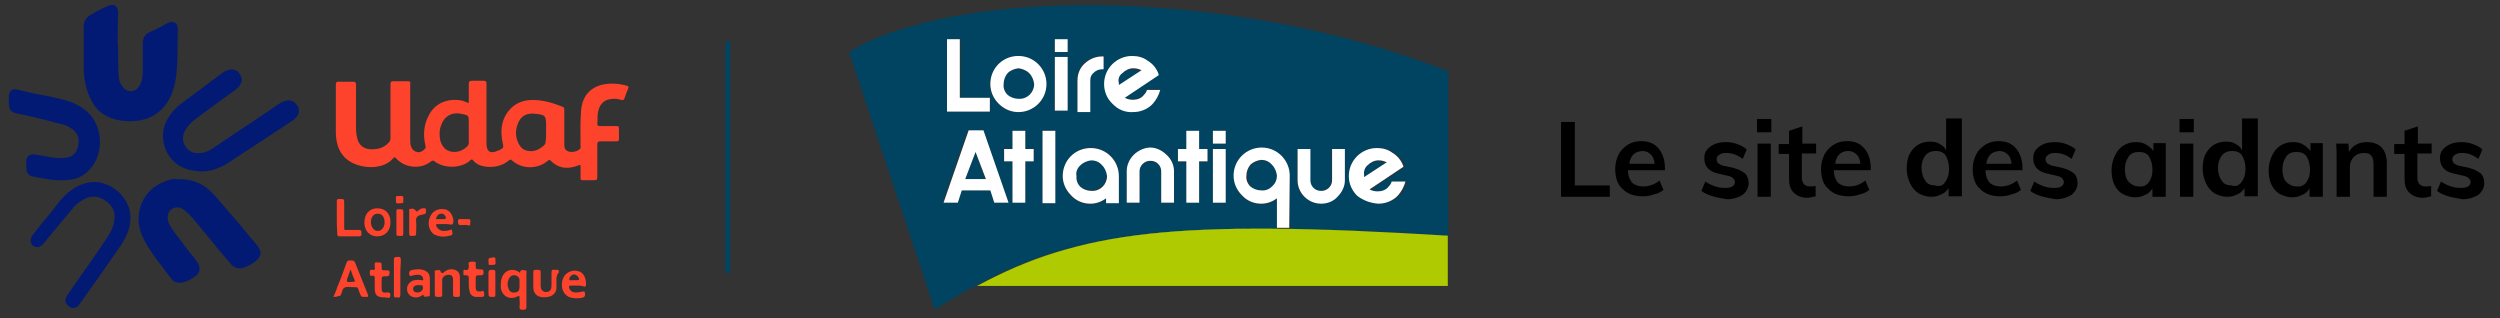 <?xml version="1.0" encoding="utf-8"?>
<!-- Generator: Adobe Illustrator 26.0.3, SVG Export Plug-In . SVG Version: 6.00 Build 0)  -->
<svg version="1.1" id="Calque_1" xmlns="http://www.w3.org/2000/svg" xmlns:xlink="http://www.w3.org/1999/xlink" x="0px" y="0px"
	 viewBox="0 0 507.7 64.6" style="enable-background:new 0 0 507.7 64.6;" xml:space="preserve">
<rect x="0" y="0" width="507.7" height="64.6" fill="#333333" stroke="none"/>
<style type="text/css">
	.st0{fill:none;stroke:#004461;}
	.st1{fill:#004461;}
	.st2{fill:#AFCA00;}
	.st3{fill:#FFFFFF;}
	.st4{enable-background:new    ;}
	.st5{fill:#FD432C;}
	.st6{fill:#021A73;}
</style>
<line id="Ligne_261" class="st0" x1="147.8" y1="8.4" x2="147.8" y2="55.4"/>
<g id="Groupe_2895" transform="translate(4704.118 3923.063)">
	<g id="logo-loire-atlantique-rvb" transform="translate(-4517 -3915)">
		<path id="Tracé_695" class="st1" d="M44.5,6.4C44,6.1,43.4,6,42.8,6c-0.8,0-1.6,0.3-2.2,1c-0.5,0.6-0.8,1.4-0.8,2.2v0.4L44.5,6.4
			z"/>
		<path id="Tracé_696" class="st1" d="M94.3,25.1c-0.5-0.3-1.1-0.4-1.7-0.4c-0.8,0-1.6,0.3-2.2,1c-0.6,0.6-0.9,1.4-0.8,2.2v0.4
			L94.3,25.1z"/>
		<path id="Tracé_697" class="st1" d="M19.7,12.1c0.8,0,1.6-0.3,2.2-0.8c0.6-0.6,0.9-1.4,1-2.2c0-0.8-0.3-1.6-1-2.2
			c-0.6-0.6-1.4-0.9-2.2-1c-1.7,0-3.1,1.4-3,3.1v0.1c0,0.8,0.3,1.6,0.8,2.2C18.1,11.8,18.9,12.1,19.7,12.1z"/>
		<path id="Tracé_698" class="st1" d="M69.2,24.5c-1.7,0-3.1,1.4-3,3.1v0.1c0,0.8,0.3,1.6,0.8,2.2c0.6,0.6,1.4,0.9,2.2,0.8
			c0.8,0,1.6-0.3,2.2-0.8c0.6-0.6,0.9-1.4,1-2.2C72.3,26,70.9,24.6,69.2,24.5z"/>
		<path id="Tracé_699" class="st1" d="M34.4,30.6c0.8,0,1.6-0.3,2.2-0.8c0.6-0.6,0.9-1.4,1-2.2c0-0.8-0.3-1.6-1-2.2
			c-0.6-0.6-1.4-0.9-2.2-1c-1.7,0-3.1,1.4-3,3.1v0.1c0,0.8,0.3,1.6,0.8,2.2C32.8,30.3,33.6,30.6,34.4,30.6z"/>
		<path id="Tracé_700" class="st1" d="M72.2,38.4v-6.1c-0.9,0.7-2,1.1-3.2,1.1c-1.5,0-2.9-0.6-3.9-1.7c-2.2-2.2-2.2-5.8,0-8
			c2.2-2.2,5.8-2.2,8,0c1.1,1.1,1.7,2.5,1.7,4v10.7h-0.3c9.3,0.1,19.9,0.6,32.5,1.4V6.4C61.4-11.3,6.3-10.3-14.7,2.5L2.7,54.8
			c2.9-1.8,5.7-3.5,8.6-5l0,0C25,42.5,39.3,38.1,72.2,38.4z M88.8,23.7c1.1-1.1,2.5-1.7,4-1.7c1.1,0,2.3,0.3,3.2,1
			c0.9,0.6,1.6,1.5,2.1,2.5l0.1,0.3l-6.9,4.6c0.5,0.3,1.1,0.4,1.7,0.4c0.8,0,1.6-0.3,2.2-1c0.3-0.3,0.5-0.6,0.6-1h2.8
			c-0.3,1-0.8,2-1.5,2.8c-2.2,2.2-5.8,2.2-8,0c-1.1-1.1-1.7-2.5-1.7-4C87.2,26.1,87.7,24.7,88.8,23.7L88.8,23.7z M76.3,22.2h2.6v6.4
			c0,1.2,1.1,2.2,2.3,2.1c1.2,0,2.1-1,2.1-2.1v-6.4h2.6v6.4c0,1.3-0.6,2.5-1.5,3.3c-1.8,1.8-4.8,1.8-6.7,0c-0.9-0.9-1.4-2.1-1.4-3.3
			V22.2L76.3,22.2z M22.8,24.7h-1.7V33h-2.6v-8.3h-1.7v-2.6h1.7v-3.6h2.6v3.6h1.7V24.7z M27.2,33.1h-2.6V18.4h2.6V33.1z M59.2,18.5
			h2.6v2.6h-2.6V18.5z M59.2,22.2h2.6v10.9h-2.6V22.2z M52.1,22.2h1.7v-3.6h2.6v3.6h1.7v2.6h-1.7v8.3h-2.6v-8.3h-1.7V22.2z
			 M51.3,26.8v6.4h-2.6v-6.4c0-1.2-1.1-2.2-2.3-2.1c-1.2,0-2.1,1-2.1,2.1v6.4h-2.6v-6.4c0-1.2,0.5-2.4,1.4-3.3
			c1.6-1.8,4.3-2,6.2-0.5c0.2,0.1,0.3,0.3,0.5,0.5C50.7,24.2,51.3,25.4,51.3,26.8L51.3,26.8z M38.8,5c1.1-1.1,2.5-1.7,4-1.7
			c1.1,0,2.3,0.3,3.2,1c0.9,0.6,1.6,1.5,2.1,2.5l0.1,0.3l-6.9,4.6c0.5,0.3,1.1,0.4,1.7,0.4c0.8,0,1.6-0.3,2.2-1
			c0.3-0.3,0.5-0.6,0.6-1h2.8c-0.3,1-0.8,2-1.5,2.8c-2.2,2.2-5.8,2.2-8,0c-1.1-1.1-1.7-2.5-1.7-4C37.2,7.4,37.8,6,38.8,5z M31.6,8.2
			c0-1.3,0.6-2.6,1.5-3.5s2.2-1.4,3.5-1.4h0.3v2.6h-0.3c-0.6,0-1.2,0.2-1.7,0.7c-0.4,0.4-0.7,0.9-0.7,1.5v6.4h-2.6L31.6,8.2
			L31.6,8.2z M34.4,21.9c3.1,0,5.7,2.5,5.7,5.7l0,0v5.5h-2.6v-0.8c-0.9,0.7-2,1.1-3.2,1.1c-1.5,0-2.9-0.6-3.9-1.7
			c-2.2-2.2-2.2-5.8,0-8C31.4,22.6,32.9,21.9,34.4,21.9L34.4,21.9z M27.1-0.1h2.5v2.6H27L27.1-0.1L27.1-0.1z M27.1,3.5h2.5v10.9H27
			L27.1,3.5L27.1,3.5z M15.7,5c2.2-2.2,5.8-2.2,8,0c1.1,1.1,1.7,2.5,1.7,4c0,3.1-2.5,5.7-5.7,5.7S14,12.2,14,9
			C14.1,7.5,14.7,6.1,15.7,5z M5.2-0.1H8v11.9h6v2.8H5.3V-0.1H5.2z M7.2,33.1H4.3l5.1-14.7h3l5.3,14.7h-2.9L14,30.6H8.2L7.2,33.1z"
			/>
		<path id="Tracé_701" class="st1" d="M8.9,28.3h4L11,22.8L8.9,28.3z"/>
		<path id="Tracé_702" class="st2" d="M11.3,50h95.6V39.8C51.6,36.4,32.2,38.8,11.3,50z"/>
		<path id="Tracé_703" class="st2" d="M107.2,39.8"/>
		<path id="Tracé_704" class="st2" d="M106.9,39.8L106.9,39.8c-12.6-0.8-23.3-1.2-32.5-1.4h-2.2C39.3,38.1,25,42.6,11.3,50l0,0
			C32.2,38.8,51.6,36.4,106.9,39.8z"/>
		<path id="Tracé_705" class="st3" d="M19.7,14.7c3.1,0,5.7-2.5,5.7-5.7l0,0c0-3.1-2.5-5.7-5.7-5.7S14,5.8,14,9
			c0,1.5,0.6,2.9,1.7,4S18.2,14.7,19.7,14.7z M17.5,6.8c0.6-0.6,1.4-0.9,2.2-1c0.8,0.1,1.6,0.4,2.2,1s0.9,1.4,1,2.2
			c0,1.7-1.4,3.1-3.1,3h-0.1c-0.8,0-1.6-0.3-2.2-0.8c-0.6-0.6-0.9-1.4-0.8-2.2C16.7,8.2,17,7.4,17.5,6.8z"/>
		<rect id="Rectangle_526" x="27.1" y="3.5" class="st3" width="2.6" height="10.9"/>
		<path id="Tracé_706" class="st3" d="M34.3,8.2c0-0.6,0.2-1.1,0.7-1.5C35.4,6.3,36,6,36.7,6H37V3.4h-0.3c-1.3,0-2.5,0.5-3.5,1.4
			s-1.5,2.1-1.5,3.5v6.4h2.6V8.2L34.3,8.2z"/>
		<path id="Tracé_707" class="st3" d="M21.1,18.5h-2.6v3.7h-1.7v2.5h1.7v8.4h2.6v-8.4h1.7v-2.5h-1.7V18.5z"/>
		<rect id="Rectangle_527" x="24.6" y="18.5" class="st3" width="2.6" height="14.7"/>
		<path id="Tracé_708" class="st3" d="M30.4,31.6c1,1.1,2.4,1.7,3.9,1.7c1.2,0,2.3-0.4,3.2-1.1v1h2.6v-5.5c0-3.1-2.5-5.7-5.7-5.7
			s-5.7,2.5-5.7,5.7C28.7,29.1,29.3,30.5,30.4,31.6z M32.3,25.5c0.6-0.6,1.4-0.9,2.2-1c0.8,0,1.6,0.3,2.2,1c0.6,0.6,0.9,1.4,1,2.2
			c0,1.7-1.4,3.1-3.1,3h-0.1c-0.8,0-1.6-0.3-2.2-0.8c-0.6-0.6-0.9-1.4-0.8-2.2C31.3,26.9,31.7,26,32.3,25.5z"/>
		<path id="Tracé_709" class="st3" d="M43.1,23.4c-0.9,0.9-1.4,2.1-1.4,3.3v6.4h2.6v-6.4c0-1.2,1.1-2.2,2.3-2.1
			c1.2,0,2.1,1,2.1,2.1v6.4h2.6v-6.4c0-1.3-0.6-2.5-1.5-3.3c-0.9-0.9-2.1-1.5-3.3-1.5C45.3,21.9,44,22.5,43.1,23.4z"/>
		<path id="Tracé_710" class="st3" d="M53.8,33.1h2.6v-8.4h1.7v-2.5h-1.7v-3.7h-2.6v3.7h-1.7v2.5h1.7V33.1z"/>
		<rect id="Rectangle_528" x="59.2" y="22.2" class="st3" width="2.6" height="10.9"/>
		<rect id="Rectangle_529" x="59.2" y="18.5" class="st3" width="2.6" height="2.6"/>
		<path id="Tracé_711" class="st3" d="M74.8,27.6c0-3.1-2.5-5.7-5.7-5.7c-3.1,0-5.7,2.5-5.7,5.7c0,1.5,0.6,2.9,1.7,4
			c1,1.1,2.4,1.7,3.9,1.7c1.2,0,2.3-0.4,3.2-1.1v6h2.5L74.8,27.6L74.8,27.6z M71.2,29.8c-0.6,0.6-1.4,0.9-2.2,0.8
			c-0.8,0-1.6-0.3-2.2-0.8c-0.6-0.6-0.9-1.4-0.8-2.2c0-0.8,0.3-1.6,0.8-2.2c0.6-0.6,1.4-0.9,2.2-1c0.8,0,1.6,0.3,2.2,1
			c0.6,0.6,0.9,1.4,1,2.2C72.2,28.4,71.9,29.2,71.2,29.8L71.2,29.8z"/>
		<path id="Tracé_712" class="st3" d="M72.2,38.4L72.2,38.4z"/>
		<path id="Tracé_713" class="st3" d="M81.2,33.3c1.3,0,2.5-0.5,3.3-1.4c0.9-0.9,1.5-2.1,1.5-3.3v-6.4h-2.6v6.4
			c0,1.2-1.1,2.2-2.3,2.1c-1.2,0-2.1-1-2.1-2.1v-6.4h-2.6v6.4c0,1.2,0.5,2.4,1.4,3.3C78.7,32.8,79.9,33.3,81.2,33.3z"/>
		<path id="Tracé_714" class="st3" d="M43,14.7c1.5,0,3-0.6,4-1.7c0.7-0.8,1.2-1.7,1.5-2.8h-2.7c-0.1,0.4-0.3,0.7-0.6,1
			c-0.5,0.7-1.4,1-2.2,1c-0.6,0-1.1-0.1-1.7-0.4l6.9-4.6l-0.1-0.4c-0.4-1-1.1-1.9-2.1-2.5c-0.9-0.7-2-1-3.2-1
			c-3.1,0-5.7,2.5-5.7,5.7l0,0c0,1.5,0.6,3,1.7,4C39.9,14.2,41.4,14.8,43,14.7z M40.8,6.8c0.6-0.6,1.4-1,2.2-1
			c0.6,0,1.1,0.1,1.7,0.4l-4.6,3V8.8C39.9,8.1,40.1,7.3,40.8,6.8z"/>
		<path id="Tracé_715" class="st3" d="M92.8,33.3c1.5,0,3-0.6,4-1.7c0.7-0.8,1.2-1.7,1.5-2.8h-2.8c-0.1,0.4-0.3,0.7-0.6,1
			c-0.5,0.7-1.4,1-2.2,1c-0.6,0-1.1-0.1-1.7-0.4l6.9-4.6l-0.1-0.3c-0.4-1-1.1-1.9-2.1-2.5c-0.9-0.7-2-1-3.2-1
			c-3.1,0-5.7,2.5-5.7,5.7c0,1.5,0.6,2.9,1.7,4C89.8,32.7,91.3,33.2,92.8,33.3z M90.6,25.5c0.6-0.6,1.4-1,2.2-1
			c0.6,0,1.1,0.1,1.7,0.4l-4.6,3v-0.4C89.8,26.8,90,26,90.6,25.5z"/>
		<path id="Tracé_716" class="st3" d="M13.9,11.8H7.8V-0.1H5.2v14.7h8.7C13.9,14.6,13.9,11.8,13.9,11.8z"/>
		<path id="Tracé_717" class="st3" d="M14.8,33.1h2.9l-5.1-14.7h-3L4.5,33.1h2.9l0.8-2.5H14L14.8,33.1z M8.9,28.3l2.1-5.5l2.1,5.5
			H8.9z"/>
		<rect id="Rectangle_530" x="27.1" y="-0.1" class="st3" width="2.6" height="2.6"/>
	</g>
	<g class="st4">
		<path d="M-4387.1-3898.3h2.8v12.9h7.1v2.3h-9.9V-3898.3z"/>
		<path d="M-4366-3888.5h-7.5c0,1.2,0.4,2,0.8,2.5c0.5,0.5,1.3,0.8,2.3,0.8c1.2,0,2.3-0.4,3.3-1.2l0.8,1.9c-0.5,0.4-1.2,0.8-1.9,0.9
			c-0.8,0.3-1.5,0.4-2.3,0.4c-1.7,0-3.2-0.5-4.1-1.5c-1.1-0.9-1.5-2.4-1.5-4.1c0-1.1,0.3-2.1,0.7-2.9c0.4-0.8,1.1-1.5,1.9-2
			s1.7-0.7,2.7-0.7c1.5,0,2.7,0.5,3.5,1.5c0.8,0.9,1.3,2.3,1.3,4V-3888.5z M-4372.4-3891.7c-0.4,0.4-0.8,1.1-0.8,1.9h5.1
			c-0.1-0.8-0.3-1.5-0.8-1.9c-0.4-0.4-0.9-0.7-1.7-0.7C-4371.5-3892.3-4372-3892.1-4372.4-3891.7z"/>
		<path d="M-4358.6-3884.3l0.8-1.9c1.2,0.8,2.5,1.3,4,1.3c0.7,0,1.2-0.1,1.5-0.3c0.4-0.3,0.5-0.5,0.5-0.9c0-0.3-0.1-0.5-0.4-0.8
			c-0.3-0.3-0.7-0.4-1.2-0.5l-1.7-0.4c-2-0.4-2.9-1.5-2.9-3.1c0-0.7,0.1-1.2,0.5-1.7c0.4-0.5,0.9-0.9,1.6-1.2
			c0.7-0.3,1.5-0.4,2.3-0.4s1.5,0.1,2.3,0.4c0.7,0.3,1.3,0.5,1.9,1.1l-0.8,1.9c-1.1-0.8-2.1-1.2-3.3-1.2c-0.7,0-1.1,0.1-1.5,0.4
			c-0.4,0.3-0.5,0.5-0.5,0.9c0,0.3,0.1,0.5,0.3,0.8c0.3,0.1,0.5,0.4,1.1,0.5l1.9,0.4c1.1,0.3,1.9,0.7,2.4,1.1c0.5,0.4,0.8,1.2,0.8,2
			c0,0.9-0.4,1.7-1.2,2.4c-0.8,0.5-1.9,0.9-3.2,0.9C-4355.9-3883-4357.4-3883.4-4358.6-3884.3z"/>
		<path d="M-4344.4-3898.9v2.7h-2.9v-2.7H-4344.4z M-4347.2-3893.9h2.7v10.8h-2.7V-3893.9z"/>
		<path d="M-4338.2-3891.9v4.8c0,1.2,0.5,1.9,1.7,1.9c0.3,0,0.7,0,1.1-0.1v2.1c-0.5,0.1-1.1,0.3-1.7,0.3c-1.2,0-2.1-0.4-2.8-1.1
			c-0.7-0.7-0.9-1.6-0.9-2.9v-4.9h-2.1v-2h2.1v-2.7l2.7-0.9v3.5h2.8v2L-4338.2-3891.9L-4338.2-3891.9z"/>
		<path d="M-4324.2-3888.5h-7.5c0,1.2,0.4,2,0.8,2.5c0.5,0.5,1.3,0.8,2.3,0.8c1.2,0,2.3-0.4,3.3-1.2l0.8,1.9
			c-0.5,0.4-1.2,0.8-1.9,0.9c-0.8,0.3-1.5,0.4-2.3,0.4c-1.7,0-3.2-0.5-4.1-1.5c-1.1-0.9-1.5-2.4-1.5-4.1c0-1.1,0.3-2.1,0.7-2.9
			c0.4-0.8,1.1-1.5,1.9-2c0.8-0.5,1.7-0.7,2.7-0.7c1.5,0,2.7,0.5,3.5,1.5c0.8,0.9,1.3,2.3,1.3,4V-3888.5z M-4330.6-3891.7
			c-0.4,0.4-0.8,1.1-0.8,1.9h5.1c-0.1-0.8-0.3-1.5-0.8-1.9c-0.4-0.4-0.9-0.7-1.7-0.7S-4330.2-3892.1-4330.6-3891.7z"/>
		<path d="M-4305.7-3898.9v15.7h-2.7v-1.7c-0.3,0.5-0.8,1.1-1.5,1.3c-0.7,0.4-1.3,0.5-2.1,0.5c-0.9,0-1.7-0.3-2.5-0.7
			c-0.7-0.5-1.3-1.1-1.7-2c-0.4-0.8-0.7-1.9-0.7-2.9s0.1-2.1,0.5-2.9c0.4-0.8,0.9-1.5,1.7-2c0.8-0.5,1.6-0.7,2.5-0.7
			c0.8,0,1.5,0.1,2,0.5c0.7,0.3,1.1,0.8,1.3,1.3v-6.5H-4305.7z M-4309.1-3886.1c0.5-0.7,0.8-1.5,0.8-2.7c0-1.1-0.3-2-0.7-2.7
			c-0.5-0.7-1.2-0.9-2-0.9c-0.9,0-1.6,0.3-2.1,0.9s-0.8,1.5-0.8,2.5c0,1.1,0.3,2,0.8,2.7c0.5,0.7,1.2,0.9,2,0.9
			C-4310.2-3885.1-4309.5-3885.4-4309.1-3886.1z"/>
		<path d="M-4293.4-3888.5h-7.5c0,1.2,0.4,2,0.8,2.5c0.5,0.5,1.3,0.8,2.3,0.8c1.2,0,2.3-0.4,3.3-1.2l0.8,1.9
			c-0.5,0.4-1.2,0.8-1.9,0.9c-0.8,0.3-1.5,0.4-2.3,0.4c-1.7,0-3.2-0.5-4.1-1.5c-1.1-0.9-1.5-2.4-1.5-4.1c0-1.1,0.3-2.1,0.7-2.9
			c0.4-0.8,1.1-1.5,1.9-2s1.7-0.7,2.7-0.7c1.5,0,2.7,0.5,3.5,1.5c0.8,0.9,1.3,2.3,1.3,4V-3888.5z M-4299.9-3891.7
			c-0.4,0.4-0.8,1.1-0.8,1.9h5.1c-0.1-0.8-0.3-1.5-0.8-1.9c-0.4-0.4-0.9-0.7-1.7-0.7C-4299-3892.3-4299.4-3892.1-4299.9-3891.7z"/>
		<path d="M-4291.8-3884.3l0.8-1.9c1.2,0.8,2.5,1.3,4,1.3c0.7,0,1.2-0.1,1.5-0.3c0.4-0.3,0.5-0.5,0.5-0.9c0-0.3-0.1-0.5-0.4-0.8
			c-0.3-0.3-0.7-0.4-1.2-0.5l-1.7-0.4c-2-0.4-2.9-1.5-2.9-3.1c0-0.7,0.1-1.2,0.5-1.7c0.4-0.5,0.9-0.9,1.6-1.2
			c0.7-0.3,1.5-0.4,2.3-0.4s1.5,0.1,2.3,0.4c0.7,0.3,1.3,0.5,1.9,1.1l-0.8,1.9c-1.1-0.8-2.1-1.2-3.3-1.2c-0.7,0-1.1,0.1-1.5,0.4
			c-0.4,0.3-0.5,0.5-0.5,0.9c0,0.3,0.1,0.5,0.3,0.8c0.3,0.1,0.5,0.4,1.1,0.5l1.9,0.4c1.1,0.3,1.9,0.7,2.4,1.1c0.5,0.4,0.8,1.2,0.8,2
			c0,0.9-0.4,1.7-1.2,2.4c-0.8,0.5-1.9,0.9-3.2,0.9C-4289.1-3883-4290.7-3883.4-4291.8-3884.3z"/>
		<path d="M-4264.3-3893.9v10.8h-2.7v-1.7c-0.3,0.5-0.8,1.1-1.5,1.3c-0.7,0.4-1.3,0.5-2.1,0.5c-0.9,0-1.7-0.3-2.5-0.7
			c-0.7-0.4-1.3-1.1-1.7-2c-0.4-0.9-0.5-1.9-0.5-2.9s0.3-2.1,0.7-2.9s0.9-1.5,1.7-2c0.8-0.5,1.6-0.7,2.5-0.7c0.8,0,1.5,0.1,2.1,0.5
			c0.7,0.4,1.1,0.8,1.5,1.3v-1.6H-4264.3z M-4267.7-3886.1c0.5-0.7,0.7-1.5,0.7-2.5c0-1.2-0.3-2-0.7-2.7c-0.5-0.7-1.2-0.9-2.1-0.9
			s-1.6,0.3-2,0.9c-0.5,0.7-0.8,1.5-0.8,2.7c0,1.1,0.3,2,0.8,2.5c0.5,0.5,1.2,0.9,2.1,0.9
			C-4268.9-3885.1-4268.2-3885.4-4267.7-3886.1z"/>
		<path d="M-4258.6-3898.9v2.7h-2.9v-2.7H-4258.6z M-4261.4-3893.9h2.7v10.8h-2.7V-3893.9z"/>
		<path d="M-4245.6-3898.9v15.7h-2.7v-1.7c-0.3,0.5-0.8,1.1-1.5,1.3c-0.7,0.4-1.3,0.5-2.1,0.5c-0.9,0-1.7-0.3-2.5-0.7
			c-0.7-0.5-1.3-1.1-1.7-2c-0.4-0.8-0.7-1.9-0.7-2.9s0.1-2.1,0.5-2.9c0.4-0.8,0.9-1.5,1.7-2c0.8-0.5,1.6-0.7,2.5-0.7
			c0.8,0,1.5,0.1,2,0.5c0.7,0.3,1.1,0.8,1.3,1.3v-6.5H-4245.6z M-4248.9-3886.1c0.5-0.7,0.8-1.5,0.8-2.7c0-1.1-0.3-2-0.7-2.7
			c-0.5-0.7-1.2-0.9-2-0.9c-0.9,0-1.6,0.3-2.1,0.9c-0.5,0.7-0.8,1.5-0.8,2.5c0,1.1,0.3,2,0.8,2.7c0.5,0.7,1.2,0.9,2,0.9
			C-4250.1-3885.1-4249.4-3885.4-4248.9-3886.1z"/>
		<path d="M-4232.4-3893.9v10.8h-2.7v-1.7c-0.3,0.5-0.8,1.1-1.5,1.3c-0.7,0.4-1.3,0.5-2.1,0.5c-0.9,0-1.7-0.3-2.5-0.7
			c-0.7-0.4-1.3-1.1-1.7-2c-0.4-0.9-0.5-1.9-0.5-2.9s0.3-2.1,0.7-2.9c0.4-0.8,0.9-1.5,1.7-2c0.8-0.5,1.6-0.7,2.5-0.7
			c0.8,0,1.5,0.1,2.1,0.5c0.7,0.4,1.1,0.8,1.5,1.3v-1.6H-4232.4z M-4235.7-3886.1c0.5-0.7,0.7-1.5,0.7-2.5c0-1.2-0.3-2-0.7-2.7
			c-0.5-0.7-1.2-0.9-2.1-0.9c-0.9,0-1.6,0.3-2,0.9c-0.5,0.7-0.8,1.5-0.8,2.7c0,1.1,0.3,2,0.8,2.5s1.2,0.9,2.1,0.9
			C-4236.9-3885.1-4236.2-3885.4-4235.7-3886.1z"/>
		<path d="M-4219.4-3889.8v6.7h-2.7v-6.5c0-0.8-0.1-1.5-0.5-1.9c-0.3-0.4-0.8-0.5-1.5-0.5c-0.8,0-1.5,0.3-2,0.8
			c-0.5,0.5-0.8,1.2-0.8,2v6.1h-2.7v-7.7c0-1.2,0-2.1-0.1-3.1h2.5l0.1,1.7c0.4-0.7,0.9-1.2,1.5-1.5c0.5-0.3,1.3-0.5,2.1-0.5
			C-4220.8-3894.2-4219.4-3892.7-4219.4-3889.8z"/>
		<path d="M-4213.2-3891.9v4.8c0,1.2,0.5,1.9,1.7,1.9c0.3,0,0.7,0,1.1-0.1v2.1c-0.5,0.1-1.1,0.3-1.7,0.3c-1.2,0-2.1-0.4-2.8-1.1
			c-0.7-0.7-0.9-1.6-0.9-2.9v-4.9h-2.1v-2h2.1v-2.7l2.7-0.9v3.5h2.8v2L-4213.2-3891.9L-4213.2-3891.9z"/>
		<path d="M-4209.2-3884.3l0.8-1.9c1.2,0.8,2.5,1.3,4,1.3c0.7,0,1.2-0.1,1.5-0.3c0.4-0.3,0.5-0.5,0.5-0.9c0-0.3-0.1-0.5-0.4-0.8
			c-0.3-0.3-0.7-0.4-1.2-0.5l-1.7-0.4c-2-0.4-2.9-1.5-2.9-3.1c0-0.7,0.1-1.2,0.5-1.7c0.4-0.5,0.9-0.9,1.6-1.2
			c0.7-0.3,1.5-0.4,2.3-0.4s1.5,0.1,2.3,0.4c0.7,0.3,1.3,0.5,1.9,1.1l-0.8,1.9c-1.1-0.8-2.1-1.2-3.3-1.2c-0.7,0-1.1,0.1-1.5,0.4
			c-0.4,0.3-0.5,0.5-0.5,0.9c0,0.3,0.1,0.5,0.3,0.8c0.3,0.1,0.5,0.4,1.1,0.5l1.9,0.4c1.1,0.3,1.9,0.7,2.4,1.1c0.5,0.4,0.8,1.2,0.8,2
			c0,0.9-0.4,1.7-1.2,2.4c-0.8,0.5-1.9,0.9-3.2,0.9C-4206.5-3883-4208.1-3883.4-4209.2-3884.3z"/>
	</g>
</g>
<g>
	<path class="st5" d="M95.2,20.9c0-1.3,0-2.6,0-3.8c0-0.5,0.1-0.7,0.7-0.7c0.8,0,1.5,0,2.3,0c0.5,0,0.6,0.2,0.6,0.6
		c0,4,0,8.2,0,12.2c0,1.6,0.8,2.1,2.3,1.4c0.1,0,0.2-0.1,0.3-0.1c0.9-0.5,0.9-0.5,0.7-1.4c-0.5-2.4-0.4-4.6,1.2-6.6
		c1.3-1.6,3-2.2,4.9-2.2c2.1,0,4.1,0.6,6.1,1.4c0.3,0.1,0.3,0.4,0.3,0.6c0,2.3,0,4.6,0,7c0,1,0.3,1.3,1,1.5s1.8-0.1,2.2-0.6
		c0.2-0.2,0.1-0.4,0.1-0.6c0-2.3-0.1-4.6,0.1-7c0.2-3.4,2.3-5.4,5.7-5.6c1.3-0.1,2.4,0.1,3.6,0.4c0.3,0.1,0.4,0.2,0.3,0.5
		c-0.3,0.7-0.5,1.3-0.8,2.1c-0.1,0.3-0.3,0.4-0.6,0.3c-0.7-0.2-1.3-0.3-2-0.2c-1.6,0.1-2.6,1.2-2.8,3c-0.1,0.7,0,1.3-0.1,2
		c0,0.4,0.1,0.5,0.5,0.5c1.2,0,2.2,0,3.4,0c0.4,0,0.5,0.1,0.5,0.5c0,0.7,0,1.4,0,2.1c0,0.4-0.1,0.5-0.5,0.5c-1.1,0-2.1,0-3.2,0
		c-0.5,0-0.7,0.1-0.7,0.6c0,2.1,0,4.2,0,6.3c0,1,0,1-1,1c-0.7,0-1.3,0-2,0c-0.3,0-0.4-0.1-0.4-0.4c0-0.8,0-1.5,0-2.3
		c0-0.4,0-0.5-0.5-0.3c-2,0.8-3.9,0.7-5.6-1c-0.3-0.3-0.4,0-0.6,0.1c-1.7,1.4-4.1,1.7-6.2,0.6c-0.3-0.2-0.7-0.4-1-0.7
		s-0.4-0.2-0.7,0c-1.6,1.4-4.3,1.7-6.2,0.8c-0.2-0.1-0.4-0.3-0.6-0.4c-0.3-0.2-0.4-0.6-0.7-0.6c-0.3,0-0.5,0.4-0.7,0.5
		c-1.9,1.3-4.9,1.3-6.8-0.1c-0.3-0.3-0.5-0.2-0.8,0c-2.1,1.7-5.4,1.3-7.1-0.7c-0.3-0.3-0.4-0.1-0.6,0.1c-2.3,2.7-8.1,2.1-10.2-0.7
		c-1.1-1.4-1.4-3.1-1.4-4.8c0-3.2,0-6.4,0-9.6c0-0.4,0.2-0.5,0.5-0.5c1,0,1.9,0,3,0c0.5,0,0.6,0.2,0.6,0.6c0,2.9,0,5.9,0,8.8
		c0,0.9,0.1,1.7,0.4,2.6c0.5,1.1,1.3,1.6,2.4,1.7c1.4,0.1,2.8-0.2,3.8-1.3c0.3-0.3,0.4-0.6,0.4-1c0-3.7,0-7.2,0-10.9
		c0-0.5,0.1-0.6,0.6-0.6c1,0,1.9,0,2.9,0c0.5,0,0.6,0.1,0.5,0.6c0,3.7,0,7.3,0,11c0,0.6,0,1.2,0.2,1.7c0.2,0.6,0.7,1,1.3,1.1
		s1.2-0.3,1.6-0.8c0.1-0.2,0-0.3,0-0.5c-0.5-2.2-0.4-4.3,0.8-6.4c1.3-2.4,4.1-3.4,6.9-2.7C94.3,20.6,94.7,20.8,95.2,20.9z
		 M95.2,26.5c0-0.5,0-1.1,0-1.5c0-1.6,0-1.6-1.6-1.9c-1.8-0.4-3.4,0.5-4,2.3c-0.4,1-0.4,2-0.2,3.1c0.2,0.7,0.5,1.3,1.1,1.8
		c1.2,0.9,3.1,0.7,4.3-0.5c0.3-0.2,0.4-0.5,0.4-0.9C95.2,28.2,95.2,27.4,95.2,26.5z M110.9,26.6c0-0.3,0-0.7,0-1
		c0-2.1-0.1-2.3-2.3-2.5c-1.5-0.2-2.7,0.4-3.3,1.7c-0.7,1.5-0.7,3.1,0.1,4.5c0.6,1.1,1.4,1.4,2.6,1.4c1-0.1,1.7-0.5,2.5-1.2
		c0.2-0.2,0.3-0.4,0.3-0.7C110.9,28.3,110.9,27.4,110.9,26.6z"/>
	<path class="st6" d="M23.9,8.6c0.2,2.3,0,4.6,0.2,6.9c0.1,0.7,0.2,1.3,0.6,1.8c0.4,0.8,1.1,1.2,1.9,1.2s1.4-0.5,1.8-1.2
		c0.5-0.9,0.6-1.9,0.6-2.9c0-1.8,0-3.7,0-5.5c0-1.2,0.4-1.9,1.4-2.4C31.7,6,32.9,5.3,34,4.7c1.2-0.6,2.1-0.1,2.1,1.2
		C36,9.2,36.2,12.6,35.7,16c-0.5,3.1-1.7,5.7-4.4,7.4c-3.1,1.9-8.9,1.7-11.6-1.3c-1.3-1.5-2-3.4-2.4-5.3C17,15.5,17,14.1,17,12.9
		c0-2.5,0-5,0-7.5c0-1.1,0.5-1.8,1.4-2.4c1.1-0.6,2.1-1.2,3.3-1.7C23,0.6,24,1.1,24,2.6C23.9,4.6,23.9,6.6,23.9,8.6z"/>
	<path class="st6" d="M36.7,36.4c2.9,0,5.2,1.3,7,3.4c2.9,3.3,5.7,6.6,8.5,10c1.1,1.3,0.9,2.4-0.5,3.4c-0.6,0.5-1.3,0.8-2,1.1
		c-1.2,0.4-2.2,0.2-3-0.9c-2.5-2.9-4.9-5.9-7.4-8.9c-0.6-0.7-1.2-1.3-1.8-1.8c-0.7-0.5-1.3-0.7-2.1-0.5c-1.1,0.4-1.5,1.3-1.3,2.6
		c0.3,1,0.9,1.7,1.4,2.5c1.4,1.8,2.8,3.7,4.2,5.4c0.2,0.3,0.4,0.6,0.6,0.9c0.4,1,0.3,1.7-0.5,2.4c-0.8,0.6-1.6,1.1-2.5,1.3
		c-1.1,0.3-2,0.1-2.6-0.8c-1.9-2.6-4-5-5.5-7.9c-1.1-2.1-1.4-4.3-0.7-6.6c1.1-3.3,3.6-5,6.8-5.7C35.7,36.4,36.2,36.4,36.7,36.4z"/>
	<path class="st6" d="M33.1,27.5c0-2.1,1-3.8,2.4-5.3c1.3-1.3,2.9-2.3,4.3-3.4c1.7-1.3,3.4-2.5,5.1-3.8c0.6-0.5,1.3-0.8,2-0.9
		c1-0.1,1.6,0.5,2,1.3c0.4,0.8,0.2,1.4-0.3,2.1c-0.3,0.4-0.7,0.7-1,0.9c-2.6,1.9-5.3,3.8-7.9,5.8c-0.7,0.5-1.3,1.1-1.8,1.8
		c-0.9,1.3-1,2.6-0.2,3.8c0.8,1.2,2,1.5,3.6,1.2c0.9-0.2,1.6-0.7,2.4-1.2c4.2-2.9,8.6-5.7,12.8-8.6c0.4-0.3,0.8-0.5,1.3-0.7
		c1.1-0.3,2,0,2.6,1c0.5,0.8,0.4,1.7-0.4,2.5c-0.5,0.6-1.3,0.9-1.8,1.3c-3.9,2.6-8,5.2-11.9,7.8c-2.2,1.4-4.6,2.1-7.2,1.5
		C35.5,34.1,33.1,31.1,33.1,27.5z"/>
	<path class="st6" d="M12.8,36.6c-1.9,0.1-3.5-0.3-4.9-0.5c-0.5-0.1-1-0.2-1.4-0.3c-0.7-0.2-1.1-0.7-1.1-1.3c0-0.5-0.1-1.1-0.1-1.5
		c0-1.3,0.7-1.8,2-1.6c1,0.2,1.8,0.3,2.8,0.5c1.2,0.2,2.3,0.3,3.5,0.1s1.9-1,2.2-2.1c0.3-1.3,0.3-2.4-0.8-3.4s-2.4-1.3-3.8-1.6
		c-2.5-0.7-5-1.3-7.5-1.8c-1.6-0.3-1.9-0.8-1.9-2.3c0-0.4,0-0.8,0-1.2c0-1.2,0.7-1.7,1.8-1.4c2,0.5,4,1,6.1,1.3
		c1.6,0.4,3.4,0.7,4.9,1.3c2.7,1.1,4.6,2.8,5.4,5.7c0.9,3.4-0.2,7.8-4.1,9.6C14.8,36.5,13.6,36.6,12.8,36.6z"/>
	<path class="st6" d="M26.5,44.2c0,2.1-0.8,3.8-1.8,5.4c-2.4,3.5-4.8,6.9-7.3,10.4c-0.4,0.6-0.8,1.2-1.2,1.7
		c-0.6,0.9-1.4,1.1-2.2,0.5s-1-1.3-0.3-2.3c2.6-3.8,5.3-7.5,7.9-11.4c0.8-1.2,1.4-2.3,1.6-3.7c0.3-1.6-0.3-3-1.6-3.9
		c-1.4-1.1-3-1.3-4.6-0.4c-1.1,0.6-1.9,1.3-2.6,2.3c-1.8,2.2-3.7,4.3-5.4,6.5c-0.4,0.5-0.9,0.9-1.5,0.9c-1.2-0.1-1.6-1.3-1-2.3
		c1.1-1.4,2.2-2.9,3.4-4.2c1-1.2,1.8-2.4,2.8-3.5c1.3-1.4,2.8-2.5,4.7-3c2.6-0.7,4.9,0.2,6.8,1.9C25.7,40.6,26.5,42.3,26.5,44.2z"/>
	<path class="st5" d="M67.7,60.3c0.3-0.7,0.6-1.3,0.8-2c0.7-1.6,1.3-3.4,1.9-5c0.2-0.5,0.6-0.4,0.9-0.4c0.4,0,0.6,0,0.8,0.4
		c0.9,2.2,1.7,4.3,2.6,6.5c0.2,0.5,0,0.5-0.4,0.5c-1,0-0.9,0-1.3-0.9c-0.5-1.3-0.1-1-1.5-1.1c-0.5,0-1.2-0.1-1.5,0.1
		c-0.5,0.2-0.5,0.9-0.7,1.3c-0.1,0.3-0.3,0.5-0.6,0.4C68.4,60.3,68.1,60.3,67.7,60.3z M71.2,54.7c-0.2,0.5-0.3,0.8-0.4,1.1
		c-0.6,1.6-0.6,1.6,1.2,1.4c0,0,0,0,0.1-0.1C71.8,56.4,71.5,55.7,71.2,54.7z"/>
	<path class="st5" d="M105.6,55.4c0.1-0.8,0.6-0.5,1-0.5c0.5,0,0.3,0.4,0.3,0.6c0,2.3,0,4.5,0,6.8c0,0.6-0.3,0.6-0.7,0.6
		s-0.7,0-0.7-0.5c0.1-0.7,0-1.3,0-2c0-0.3-0.1-0.4-0.4-0.2c-1.8,0.9-3.3-0.3-3.4-1.9c0-0.5,0-1.1,0.1-1.5
		C102.2,54.9,104.1,54.2,105.6,55.4z M105.5,57.7c0-0.3,0-0.6,0-0.9c0-0.2-0.1-0.4-0.2-0.5c-0.7-0.7-1.6-0.5-2,0.4
		c-0.3,0.7-0.3,1.3,0,2c0.2,0.6,0.8,0.8,1.3,0.7c0.7-0.1,0.9-0.4,0.9-1.2C105.5,58,105.5,57.8,105.5,57.7z"/>
	<path class="st5" d="M86,59.8c-0.6,0.4-1.1,0.7-1.7,0.6c-0.9-0.1-1.4-0.6-1.6-1.3c-0.2-1,0.3-1.7,1.1-2.1c0.6-0.2,1.3-0.2,1.8-0.1
		c0.4,0.1,0.4-0.1,0.3-0.4c-0.1-0.5-0.5-0.7-1-0.7s-1,0.1-1.3,0.2c-0.3,0.1-0.4,0.1-0.5-0.3c-0.1-0.6,0.2-0.8,0.7-0.9
		c0.7-0.1,1.3-0.2,2.1,0c1,0.3,1.4,0.9,1.4,1.8c0,1.1,0,2.1,0,3.2c0,0.3-0.1,0.4-0.4,0.4C86.4,60.2,86,60.5,86,59.8z M85,57.9
		c-0.8,0-1.1,0.3-1.1,0.8c0,0.4,0.3,0.7,0.8,0.7c0.7,0,1.2-0.4,1.2-1C85.9,57.7,85.3,58,85,57.9z"/>
	<path class="st5" d="M90.2,45.5c-0.5,0-0.9,0-1.3,0s-0.4,0.2-0.3,0.4c0.2,0.5,0.7,0.9,1.3,1c0.5,0,1,0,1.4-0.2
		c0.2,0,0.5-0.2,0.5,0.1s0.3,0.8-0.2,1c-1.1,0.3-2.1,0.4-3.2-0.1c0,0,0,0-0.1,0c-1.2-0.7-1.6-2.4-0.9-3.8c0.6-1.3,2-1.7,3.3-1.3
		c1,0.4,1.6,1.9,1.3,2.8c-0.1,0.2-0.2,0.2-0.4,0.2C91.1,45.5,90.7,45.5,90.2,45.5z M88.5,44.5c0.6,0,1.1,0,1.6,0s0.5-0.2,0.4-0.5
		c-0.2-0.4-0.5-0.7-1-0.6C88.9,43.5,88.7,43.9,88.5,44.5z"/>
	<path class="st5" d="M74,45.2c0-1.7,1-2.9,2.6-2.9c1.7,0,2.7,1.1,2.7,2.8s-1,2.9-2.7,2.9C75.1,48,74,46.9,74,45.2z M78.1,45.4
		c0-0.4,0-0.7-0.1-1c-0.2-0.7-0.7-1-1.3-1c-0.6,0-1,0.3-1.3,1c-0.1,0.5-0.1,0.9,0,1.3c0.2,0.7,0.7,1.2,1.3,1.2
		c0.6,0,1.1-0.4,1.3-1.1C78.1,45.6,78.1,45.4,78.1,45.4z"/>
	<path class="st5" d="M117.2,58c-0.5,0-0.9,0-1.3,0s-0.4,0.2-0.3,0.5c0.2,0.7,0.8,0.9,1.3,0.9s1.1-0.1,1.5-0.2
		c0.3-0.1,0.3,0,0.4,0.3c0.1,0.6-0.1,0.9-0.7,1c-0.7,0.1-1.3,0.1-1.9,0c-1.3-0.2-2.1-1.3-2.1-2.7c0-0.7,0.2-1.3,0.6-1.9
		c0.8-0.9,2-1.2,3.1-0.7c0.9,0.4,1.3,1.7,1.2,2.7c0,0.3-0.2,0.3-0.4,0.3C118.2,58,117.7,58,117.2,58z M116.5,56.9c0.2,0,0.5,0,0.7,0
		c0.5,0,0.5-0.2,0.3-0.5c-0.3-0.7-1.2-0.9-1.6-0.3c-0.2,0.2-0.3,0.4-0.3,0.7c0.1,0.2,0.4,0.1,0.6,0.1
		C116.3,56.9,116.4,56.9,116.5,56.9z"/>
	<path class="st5" d="M89.9,55.5c0.6-0.6,1.3-0.9,2-0.8c1,0.1,1.5,0.7,1.5,1.6c0,1.2,0,2.3,0,3.6c0,0.3-0.1,0.4-0.4,0.4
		c-1,0-1,0.1-1-1c0-0.9,0-1.6,0-2.5c0-0.7-0.3-1-0.9-1c-0.7,0-1.3,0.5-1.3,1c0,1,0,1.9,0,3c0,0.4-0.1,0.5-0.5,0.5c-1,0-1,0-1-0.9
		c0-1.3,0-2.6,0-3.9c0-0.2-0.2-0.6,0.3-0.6c0.3,0,0.9-0.3,0.9,0.4C89.8,55.4,89.8,55.4,89.9,55.5z"/>
	<path class="st5" d="M113,56.9c0,0.5,0,1.1,0,1.5c0,0.9-0.5,1.5-1.3,1.8c-0.7,0.2-1.3,0.2-1.9,0.1c-1-0.2-1.5-1-1.5-2s0-1.9,0-3
		c0-0.4,0.1-0.5,0.5-0.5c0,0,0,0,0.1,0c0.9,0,0.9,0,0.9,0.8s0,1.5,0,2.4c0,0.8,0.4,1.3,1.1,1.3s1.1-0.4,1.1-1.3c0-0.9,0-1.8,0-2.7
		c0-0.4,0.1-0.6,0.5-0.5c0.2,0,0.3,0,0.5,0c0.4-0.1,0.5,0.1,0.5,0.5C113,55.9,113,56.4,113,56.9z"/>
	<path class="st5" d="M68.4,44.2c0-1.1,0-2.1,0-3.3c0-0.4,0.1-0.5,0.5-0.5c1,0,1,0,1,0.9c0,1.5,0,3.1,0,4.6c0,0.9-0.1,0.8,0.8,0.8
		c0.8,0,1.4,0,2.2,0c0.5,0,0.5,0.3,0.5,0.6s0.1,0.7-0.5,0.7c-1.3,0-2.7,0-3.9,0c-0.4,0-0.5-0.1-0.5-0.5
		C68.4,46.3,68.4,45.2,68.4,44.2z"/>
	<path class="st5" d="M95.2,57.7c0-0.3,0-0.5,0-0.8c0-0.6,0.1-1.1-0.8-1c-0.5,0.1-0.2-0.4-0.3-0.7c0-0.2,0-0.5,0.3-0.4
		c0.8,0.2,0.8-0.3,0.8-0.9c0-0.2-0.2-0.6,0.2-0.7c0.3-0.1,0.7-0.1,1.1,0c0.2,0,0.1,0.3,0.1,0.5c0,1,0,1,1,1c0.4,0,0.6,0,0.6,0.6
		c0,0.5-0.1,0.6-0.6,0.6c-1,0-1,0-1,1c0,0.5,0,0.9,0,1.3c0,0.9,0.2,1,1,1c0.2,0,0.6-0.4,0.7,0.2c0.1,0.8,0,0.9-0.6,0.9
		c-0.3,0-0.6,0-0.9,0c-1,0-1.4-0.6-1.5-1.5C95.2,58.5,95.2,58.1,95.2,57.7L95.2,57.7z"/>
	<path class="st5" d="M78.1,60.4c-1.6,0-2-0.5-2-1.9c0-0.7,0-1.3,0-2c0-0.4-0.1-0.6-0.5-0.5c-0.5,0.1-0.5-0.2-0.5-0.6s0-0.7,0.5-0.6
		c0.5,0.1,0.6-0.1,0.5-0.5c0-0.1,0-0.3,0-0.4c-0.1-0.5,0.1-0.7,0.6-0.6c0.8,0,0.8,0,0.8,0.8s0,0.8,0.9,0.8c0.4,0,0.8-0.1,0.7,0.6
		c0,0.5-0.2,0.6-0.6,0.6c-1,0-1,0-1,1c0,0.5,0,1,0,1.4c0,0.8,0.2,1,1,0.9c0.7-0.1,0.9,0.2,0.7,0.9c-0.1,0.2-0.2,0.2-0.3,0.2
		C78.4,60.4,78.2,60.4,78.1,60.4z"/>
	<path class="st5" d="M81.3,56.3c0,1.2,0,2.3,0,3.6c0,0.4-0.1,0.6-0.5,0.5c-0.2,0-0.4,0-0.6,0C80,60.3,80,60.2,80,60
		c0-2.5,0-4.9,0-7.4c0-0.2,0.1-0.3,0.3-0.4c1.1-0.1,1.1-0.1,1.1,1C81.3,54.3,81.3,55.3,81.3,56.3z"/>
	<path class="st5" d="M84.7,43c0.4-0.5,1-0.8,1.5-0.7c0.2,0,0.3,0.1,0.3,0.3c0,0.8,0.1,0.8-0.8,1c-0.7,0.1-1.3,0.4-1.2,1.3
		c0.1,0.9,0,1.6,0,2.5c0,0.4-0.1,0.5-0.5,0.5c-0.2,0-0.4,0-0.5,0c-0.3,0-0.4-0.1-0.4-0.4c0-1.5,0-3.2,0-4.7c0-0.2,0-0.4,0.2-0.4
		c0.3,0.1,0.7-0.2,0.9,0.2C84.6,42.8,84.5,42.9,84.7,43z"/>
	<path class="st5" d="M81.9,45.2c0,0.8,0,1.4,0,2.2c0,0.4-0.1,0.6-0.5,0.5c-0.2,0-0.3,0-0.5,0c-0.3,0-0.4-0.1-0.4-0.4
		c0-1.5,0-3.1,0-4.6c0-0.3,0.1-0.5,0.4-0.4c0.2,0,0.3,0,0.5,0c0.4,0,0.5,0.1,0.5,0.5C81.9,43.7,81.9,44.4,81.9,45.2z"/>
	<path class="st5" d="M100.6,57.6c0,0.8,0,1.4,0,2.2c0,0.3,0,0.5-0.4,0.5c-1,0-1,0-1-1c0-1.3,0-2.6,0-3.9c0-0.5,0.2-0.6,0.6-0.6
		c0.8,0,0.8,0,0.8,0.8C100.6,56.4,100.6,57,100.6,57.6L100.6,57.6z"/>
	<path class="st5" d="M94.3,45.7c-0.2,0-0.4,0-0.6,0c-0.5,0.1-0.6-0.1-0.7-0.6c0-0.5,0.1-0.7,0.7-0.6c0.5,0,1,0,1.4,0
		c0.6,0,0.4,0.4,0.4,0.7s0.1,0.6-0.4,0.6C94.8,45.6,94.5,45.7,94.3,45.7z"/>
	<path class="st5" d="M81.9,40.5c0,0.9,0.1,0.7-0.9,0.8c-0.9,0.1-0.5-0.6-0.6-0.9c-0.1-0.9,0.5-0.5,0.9-0.6
		C82.1,39.7,81.9,40.2,81.9,40.5z"/>
	<path class="st5" d="M100.6,53.1c0.2,0.7-0.2,0.7-0.7,0.7c-0.9,0-0.6,0.1-0.7-0.8c-0.1-0.7,0.3-0.6,0.8-0.7
		C100.6,52.1,100.7,52.5,100.6,53.1z"/>
</g>
</svg>
